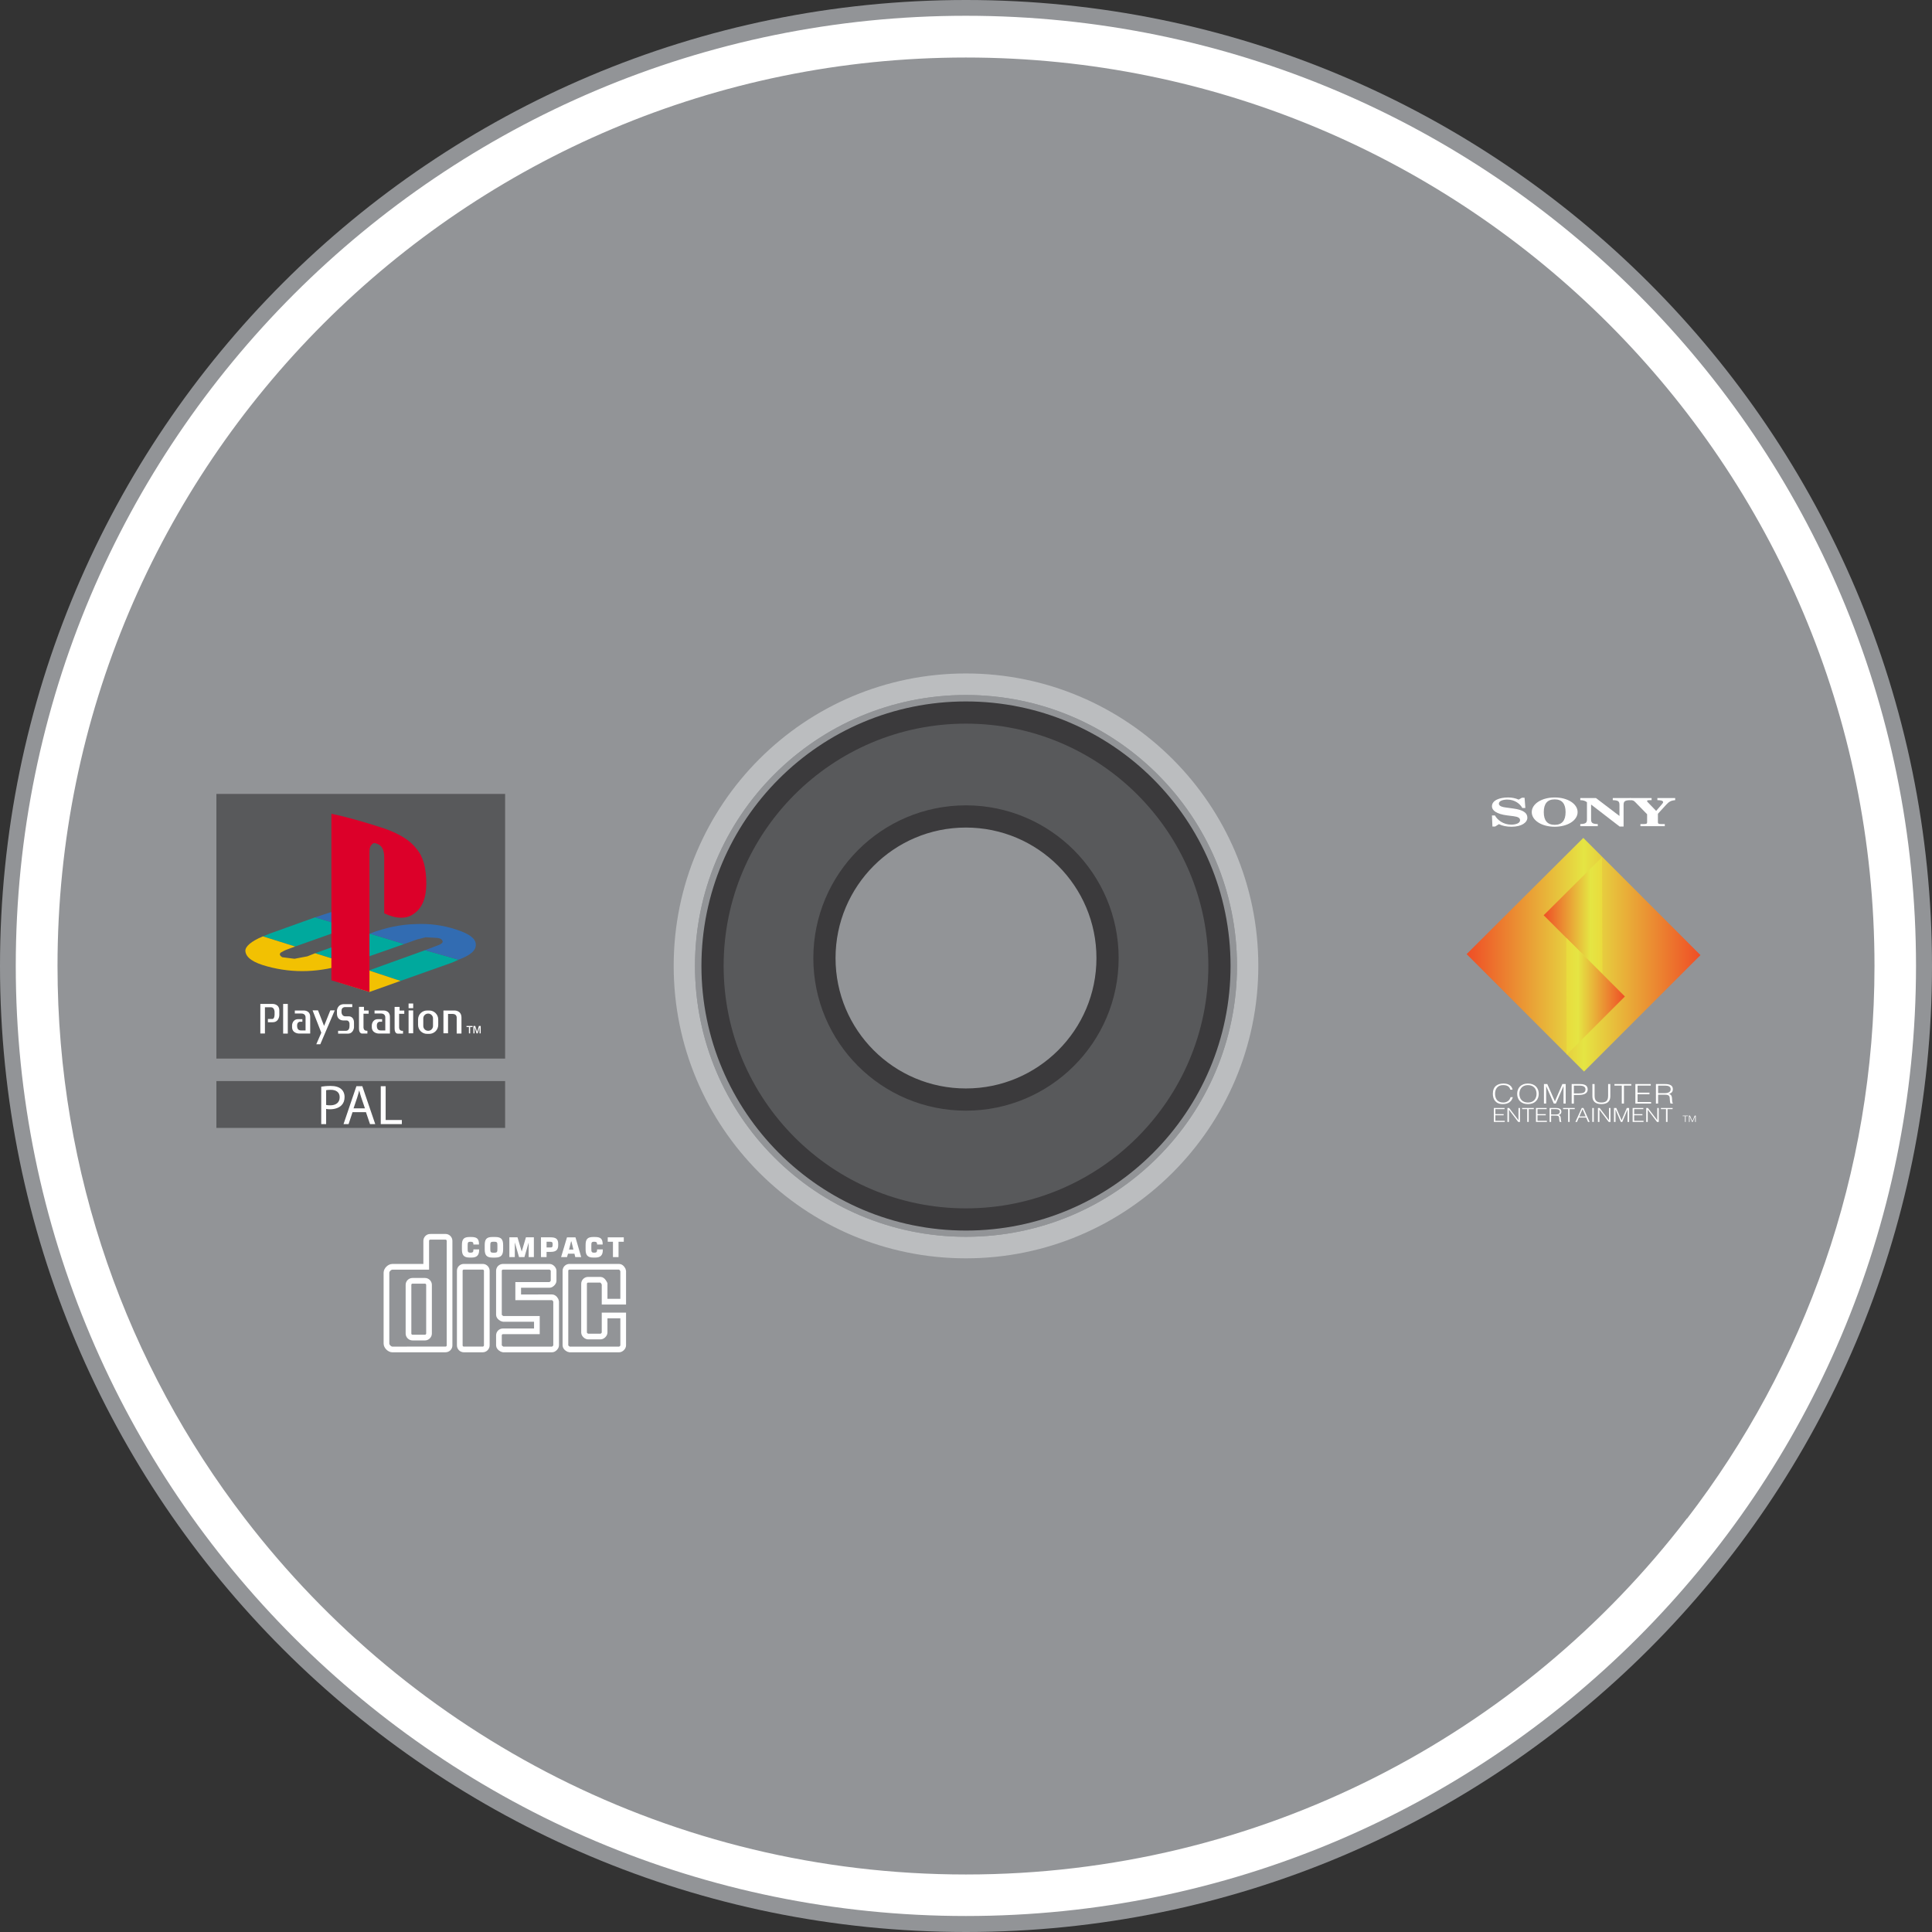 <?xml version="1.0" encoding="UTF-8" standalone="no"?>
<svg
   xmlns:dc="http://purl.org/dc/elements/1.1/"
   xmlns:cc="http://creativecommons.org/ns#"
   xmlns:rdf="http://www.w3.org/1999/02/22-rdf-syntax-ns#"
   xmlns:svg="http://www.w3.org/2000/svg"
   xmlns="http://www.w3.org/2000/svg"
   viewBox="0 0 215.025 215.025"
   height="215.025"
   width="215.025"
   xml:space="preserve"
   version="1.1"
   id="svg2"><rect x="0" y="0" width="215.025" height="215.025" fill="#333333" stroke="none"/><defs
     id="defs6"><clipPath
       id="clipPath16"
       clipPathUnits="userSpaceOnUse"><path
         id="path18"
         d="m 0,172.02 172.02,0 L 172.02,0 0,0 0,172.02 Z" /></clipPath><linearGradient
       id="linearGradient206"
       spreadMethod="pad"
       gradientTransform="matrix(20.824,0,0,-20.824,130.583,87.014)"
       gradientUnits="userSpaceOnUse"
       y2="0"
       x2="1"
       y1="0"
       x1="0"><stop
         id="stop208"
         offset="0"
         style="stop-opacity:1;stop-color:#ef4e26" /><stop
         id="stop210"
         offset="0.5"
         style="stop-opacity:1;stop-color:#e5e543" /><stop
         id="stop212"
         offset="1"
         style="stop-opacity:1;stop-color:#ef4e26" /></linearGradient><linearGradient
       id="linearGradient228"
       spreadMethod="pad"
       gradientTransform="matrix(10.412,0,0,-10.412,137.444,90.499)"
       gradientUnits="userSpaceOnUse"
       y2="0"
       x2="1"
       y1="0"
       x1="0"><stop
         id="stop230"
         offset="0"
         style="stop-opacity:1;stop-color:#ef4e26" /><stop
         id="stop232"
         offset="0.4"
         style="stop-opacity:1;stop-color:#e5e543" /><stop
         id="stop234"
         offset="1"
         style="stop-opacity:1;stop-color:#fbae1f" /></linearGradient><linearGradient
       id="linearGradient250"
       spreadMethod="pad"
       gradientTransform="matrix(10.412,0,0,-10.412,134.264,83.311)"
       gradientUnits="userSpaceOnUse"
       y2="0"
       x2="1"
       y1="0"
       x1="0"><stop
         id="stop252"
         offset="0"
         style="stop-opacity:1;stop-color:#fbae1f" /><stop
         id="stop254"
         offset="0.6"
         style="stop-opacity:1;stop-color:#e5e543" /><stop
         id="stop256"
         offset="1"
         style="stop-opacity:1;stop-color:#ef4e26" /></linearGradient><clipPath
       id="clipPath264"
       clipPathUnits="userSpaceOnUse"><path
         id="path266"
         d="m 0,172.02 172.02,0 L 172.02,0 0,0 0,172.02 Z" /></clipPath></defs><g
     transform="matrix(1.25,0,0,-1.25,0,215.025)"
     id="g10"><g
       id="g12"><g
         clip-path="url(#clipPath16)"
         id="g14"><g
           transform="translate(172.02,86.01)"
           id="g20"><path
             id="path22"
             style="fill:#929497;fill-opacity:1;fill-rule:nonzero;stroke:none"
             d="m 0,0 c 0,47.502 -38.508,86.01 -86.01,86.01 -47.502,0 -86.01,-38.508 -86.01,-86.01 0,-47.502 38.508,-86.01 86.01,-86.01 C -38.508,-86.01 0,-47.502 0,0" /></g><g
           transform="translate(150.194,36.812)"
           id="g24"><path
             id="path26"
             style="fill:#ffffff;fill-opacity:1;fill-rule:nonzero;stroke:none"
             d="m 0,0 c -14.768,-19.276 -38.038,-31.691 -64.194,-31.691 -26.156,0 -49.405,12.415 -64.193,31.691 -10.459,13.622 -16.686,30.683 -16.686,49.208 0,44.68 36.219,80.879 80.879,80.879 44.681,0 80.9,-36.199 80.9,-80.879 C 16.706,30.683 10.478,13.622 0.02,0 L 0,0 Z m -64.194,133.804 c -46.716,0 -84.596,-37.879 -84.596,-84.596 0,-46.717 37.88,-84.596 84.596,-84.596 46.737,0 84.597,37.879 84.597,84.596 0,46.717 -37.86,84.596 -84.597,84.596" /></g><g
           transform="translate(86,61.9)"
           id="g28"><path
             id="path30"
             style="fill:#bbbdbf;fill-opacity:1;fill-rule:nonzero;stroke:none"
             d="m 0,0 c -13.325,0 -24.12,10.795 -24.12,24.12 0,13.325 10.795,24.119 24.12,24.119 13.325,0 24.139,-10.794 24.139,-24.119 C 24.139,10.795 13.325,0 0,0 m 0,50.157 c -14.373,0 -26.017,-11.665 -26.017,-26.037 0,-14.373 11.644,-26.038 26.017,-26.038 14.373,0 26.037,11.665 26.037,26.038 0,14.372 -11.664,26.037 -26.037,26.037" /></g><g
           transform="translate(86,63.442)"
           id="g32"><path
             id="path34"
             style="fill:#929497;fill-opacity:1;fill-rule:nonzero;stroke:none"
             d="m 0,0 c -12.455,0 -22.558,10.122 -22.558,22.577 0,12.456 10.103,22.558 22.558,22.558 12.475,0 22.577,-10.102 22.577,-22.558 C 22.577,10.122 12.475,0 0,0 m 0,46.697 c -13.325,0 -24.12,-10.795 -24.12,-24.12 0,-13.325 10.795,-24.119 24.12,-24.119 13.325,0 24.139,10.794 24.139,24.119 0,13.325 -10.814,24.12 -24.139,24.12" /></g><g
           transform="translate(86,74.118)"
           id="g36"><path
             id="path38"
             style="fill:#58595b;fill-opacity:1;fill-rule:nonzero;stroke:none"
             d="m 0,0 c -6.959,0 -12.594,5.635 -12.594,12.594 0,6.959 5.635,12.613 12.594,12.613 6.959,0 12.613,-5.654 12.613,-12.613 C 12.613,5.635 6.959,0 0,0 m 0,34.459 c -12.455,0 -22.558,-10.102 -22.558,-22.557 0,-12.455 10.103,-22.578 22.558,-22.578 12.475,0 22.577,10.123 22.577,22.578 0,12.455 -10.102,22.557 -22.577,22.557" /></g><g
           transform="translate(86,74.118)"
           id="g40"><path
             id="path42"
             style="fill:none;stroke:#3b3a3c;stroke-width:1.977;stroke-linecap:butt;stroke-linejoin:miter;stroke-miterlimit:10;stroke-dasharray:none;stroke-opacity:1"
             d="m 0,0 c -6.959,0 -12.594,5.635 -12.594,12.594 0,6.959 5.635,12.613 12.594,12.613 6.959,0 12.613,-5.654 12.613,-12.613 C 12.613,5.635 6.959,0 0,0 Z m 0,34.459 c -12.455,0 -22.558,-10.102 -22.558,-22.557 0,-12.455 10.103,-22.578 22.558,-22.578 12.475,0 22.577,10.123 22.577,22.578 0,12.455 -10.102,22.557 -22.577,22.557 z" /></g><g
           transform="translate(41.297,59.231)"
           id="g44"><path
             id="path46"
             style="fill:none;stroke:#ffffff;stroke-width:0.507;stroke-linecap:butt;stroke-linejoin:miter;stroke-miterlimit:4;stroke-dasharray:none;stroke-opacity:1"
             d="m 0,0 1.685,0 c 0.202,0 0.361,-0.169 0.361,-0.36 l 0,-6.642 c 0,-0.191 -0.169,-0.36 -0.361,-0.36 l -1.685,0 c -0.192,0 -0.36,0.159 -0.36,0.36 l 0,6.642 C -0.36,-0.159 -0.201,0 0,0 Z" /></g><g
           transform="translate(36.731,57.98)"
           id="g48"><path
             id="path50"
             style="fill:none;stroke:#ffffff;stroke-width:0.507;stroke-linecap:butt;stroke-linejoin:miter;stroke-miterlimit:4;stroke-dasharray:none;stroke-opacity:1"
             d="m 0,0 1.107,0 c 0.202,0 0.361,-0.172 0.361,-0.36 l 0,-4.336 c 0,-0.188 -0.172,-0.36 -0.361,-0.36 l -1.107,0 c -0.188,0 -0.36,0.159 -0.36,0.36 l 0,4.336 C -0.36,-0.159 -0.201,0 0,0 Z m 1.582,3.92 1.35,0 c 0.202,0 0.364,-0.163 0.364,-0.364 l 0,-9.307 c 0,-0.202 -0.162,-0.358 -0.364,-0.358 l -4.731,-0.003 c -0.24,0 -0.523,0.276 -0.523,0.523 l 0,6.313 c 0,0.247 0.279,0.523 0.523,0.523 l 3.017,0 0,2.309 c 0,0.201 0.162,0.364 0.364,0.364 z" /></g><g
           transform="translate(46.139,56.509)"
           id="g52"><path
             id="path54"
             style="fill:none;stroke:#ffffff;stroke-width:0.507;stroke-linecap:butt;stroke-linejoin:miter;stroke-miterlimit:4;stroke-dasharray:none;stroke-opacity:1"
             d="m 0,0 3.014,0.003 c 0.201,0 0.363,-0.279 0.363,-0.363 l 0,-3.917 c 0,-0.159 -0.204,-0.364 -0.363,-0.364 l -4.368,0 c -0.055,0 -0.361,0.159 -0.361,0.361 l 0,0.893 c 0,0.201 0.159,0.36 0.361,0.36 l 3.017,0 0,1.108 -3.017,0 c -0.062,0 -0.361,0.159 -0.361,0.36 l 0,3.92 c 0,0.201 0.159,0.36 0.361,0.36 l 4.147,0 c 0.169,0 0.36,-0.198 0.36,-0.36 l 0,-0.893 c 0,-0.15 -0.211,-0.361 -0.36,-0.361 L 0,1.107 0,0 Z" /></g><g
           transform="translate(55.488,54.895)"
           id="g56"><path
             id="path58"
             style="fill:none;stroke:#ffffff;stroke-width:0.507;stroke-linecap:butt;stroke-linejoin:miter;stroke-miterlimit:4;stroke-dasharray:none;stroke-opacity:1"
             d="m 0,0 0,-2.666 c 0,-0.166 -0.195,-0.361 -0.36,-0.361 l -4.424,0 c -0.068,0 -0.36,0.159 -0.36,0.361 l 0,6.641 c 0,0.201 0.159,0.36 0.36,0.36 l 4.424,0 C -0.159,4.335 0,4.04 0,3.975 l 0,-2.747 -1.656,0 0,1.591 c 0,0 -0.159,0.36 -0.361,0.36 l -1.107,0 c -0.201,0 -0.361,-0.159 -0.361,-0.36 l 0,-4.336 c 0,-0.198 0.225,-0.36 0.361,-0.36 l 1.107,0 c 0.169,0 0.361,0.192 0.361,0.36 L -1.656,0 0,0 Z" /></g><g
           transform="translate(54.576,60.091)"
           id="g60"><path
             id="path62"
             style="fill:#ffffff;fill-opacity:1;fill-rule:nonzero;stroke:none"
             d="m 0,0 0.497,0 0,1.367 0.467,0 0,0.393 -1.428,0 0,-0.393 L 0,1.367 0,0 Z" /></g><g
           transform="translate(53.673,60.777)"
           id="g64"><path
             id="path66"
             style="fill:#ffffff;fill-opacity:1;fill-rule:nonzero;stroke:none"
             d="m 0,0 -0.51,0 0,-0.045 c 0,-0.189 -0.062,-0.247 -0.256,-0.247 -0.241,0 -0.257,0.087 -0.257,0.35 l 0,0.289 c 0,0.264 0.016,0.335 0.257,0.335 0.181,0 0.256,-0.042 0.256,-0.218 l 0,-0.029 0.497,0 0,0.029 c 0,0.481 -0.182,0.64 -0.692,0.64 l -0.136,0 c -0.526,0 -0.692,-0.188 -0.692,-0.727 l 0,-0.364 c 0,-0.523 0.166,-0.74 0.692,-0.74 l 0.166,0 C -0.211,-0.727 0,-0.526 0,-0.058 L 0,0 Z" /></g><g
           transform="translate(46.827,61.852)"
           id="g68"><path
             id="path70"
             style="fill:#ffffff;fill-opacity:1;fill-rule:nonzero;stroke:none"
             d="M 0,0 -0.373,-1.267 -0.75,0 l -0.724,0 0,-1.76 0.484,0 0,1.309 0.376,-1.309 0.481,0 0.377,1.296 0,-1.296 0.464,0 0,1.76 L 0,0 Z" /></g><g
           transform="translate(50.861,60.76)"
           id="g72"><path
             id="path74"
             style="fill:#ffffff;fill-opacity:1;fill-rule:nonzero;stroke:none"
             d="m 0,0 -0.195,0 0.179,0.727 0.016,0 0.016,0 L 0.195,0 0,0 Z m 0.377,1.091 -0.377,0 -0.377,0 -0.526,-1.76 0.526,0 0.091,0.305 0.286,0 0.286,0 0.074,-0.305 0.527,0 -0.51,1.76 z" /></g><g
           transform="translate(49.204,61.17)"
           id="g76"><path
             id="path78"
             style="fill:#ffffff;fill-opacity:1;fill-rule:nonzero;stroke:none"
             d="m 0,0 c 0,-0.175 -0.042,-0.221 -0.195,-0.221 l -0.075,0 -0.269,0 0,0.51 0.269,0 0.046,0 C -0.058,0.289 0,0.247 0,0.101 L 0,0 Z m -0.179,0.682 -0.091,0 -0.766,0 0,-1.76 0.497,0 0,0.464 0.269,0 0.091,0 c 0.465,0 0.676,0.163 0.676,0.598 l 0,0.117 c 0,0.438 -0.211,0.581 -0.676,0.581" /></g><g
           transform="translate(44.288,60.835)"
           id="g80"><path
             id="path82"
             style="fill:#ffffff;fill-opacity:1;fill-rule:nonzero;stroke:none"
             d="m 0,0 c 0,-0.279 -0.016,-0.351 -0.273,-0.351 l -0.042,0 -0.049,0 c -0.253,0 -0.269,0.072 -0.269,0.351 l 0,0.289 c 0,0.263 0.016,0.335 0.269,0.335 l 0.049,0 0.042,0 C -0.016,0.624 0,0.552 0,0.289 L 0,0 Z m -0.198,1.046 -0.117,0 -0.123,0 c -0.526,0 -0.692,-0.189 -0.692,-0.728 l 0,-0.363 c 0,-0.523 0.166,-0.741 0.692,-0.741 l 0.123,0 0.117,0 c 0.526,0 0.708,0.218 0.708,0.741 l 0,0.363 c 0,0.539 -0.182,0.728 -0.708,0.728" /></g><g
           transform="translate(42.661,60.777)"
           id="g84"><path
             id="path86"
             style="fill:#ffffff;fill-opacity:1;fill-rule:nonzero;stroke:none"
             d="m 0,0 -0.51,0 0,-0.045 c 0,-0.189 -0.062,-0.247 -0.256,-0.247 -0.241,0 -0.257,0.087 -0.257,0.35 l 0,0.289 c 0,0.264 0.016,0.335 0.257,0.335 0.181,0 0.256,-0.042 0.256,-0.218 l 0,-0.029 0.497,0 0,0.029 c 0,0.481 -0.182,0.64 -0.695,0.64 l -0.133,0 c -0.526,0 -0.692,-0.188 -0.692,-0.727 l 0,-0.364 c 0,-0.523 0.166,-0.74 0.692,-0.74 l 0.166,0 C -0.211,-0.727 0,-0.526 0,-0.058 L 0,0 Z" /></g><g
           transform="translate(132.839,99.414)"
           id="g88"><path
             id="path90"
             style="fill:#ffffff;fill-opacity:1;fill-rule:nonzero;stroke:none"
             d="m 0,0 0.265,0 c 0.216,-0.395 0.73,-0.818 1.455,-0.818 0.379,0 0.784,0.114 0.784,0.392 0,0.204 -0.178,0.308 -0.584,0.36 L 1.368,0.003 C 0.39,0.125 0,0.458 0,0.811 c 0,0.534 0.665,0.79 1.433,0.79 0.346,0 0.66,-0.062 0.947,-0.19 l 0.292,0.169 0.232,0 0.071,-0.915 -0.271,0 c -0.2,0.371 -0.67,0.749 -1.341,0.749 -0.346,0 -0.746,-0.107 -0.746,-0.357 0,-0.149 0.124,-0.284 0.6,-0.346 L 1.888,0.62 C 2.78,0.499 3.153,0.232 3.153,-0.198 c 0,-0.422 -0.498,-0.807 -1.411,-0.807 -0.438,0 -0.823,0.08 -1.12,0.232 l -0.341,-0.215 -0.238,0 L 0,0 Z" /></g><g
           transform="translate(138.427,98.579)"
           id="g92"><path
             id="path94"
             style="fill:#ffffff;fill-opacity:1;fill-rule:nonzero;stroke:none"
             d="M 0,0 C 0.649,0 0.968,0.381 0.968,1.133 0.968,1.885 0.649,2.267 0,2.267 -0.654,2.267 -0.973,1.885 -0.973,1.133 -0.973,0.381 -0.654,0 0,0 M 0,2.437 C 1.142,2.437 2.039,1.875 2.039,1.133 2.039,0.392 1.142,-0.17 0,-0.17 c -1.146,0 -2.044,0.562 -2.044,1.303 0,0.742 0.898,1.304 2.044,1.304" /></g><g
           transform="translate(140.704,100.963)"
           id="g96"><path
             id="path98"
             style="fill:#ffffff;fill-opacity:1;fill-rule:nonzero;stroke:none"
             d="m 0,0 1.395,0 2.093,-1.594 0,0.974 c 0,0.322 -0.092,0.419 -0.595,0.433 l 0,0.187 1.558,0 0,-0.187 C 3.948,-0.201 3.856,-0.298 3.856,-0.62 l 0,-1.917 -0.351,0 -2.531,1.951 -0.012,0 0,-1.296 c 0,-0.322 0.093,-0.419 0.596,-0.433 l 0,-0.187 -1.558,0 0,0.187 c 0.503,0.014 0.595,0.111 0.595,0.433 l 0,1.508 C 0.459,-0.25 0.249,-0.187 0,-0.187 L 0,0 Z" /></g><g
           transform="translate(145.118,100.963)"
           id="g100"><path
             id="path102"
             style="fill:#ffffff;fill-opacity:1;fill-rule:nonzero;stroke:none"
             d="m 0,0 1.936,0 0,-0.187 -0.119,0 c -0.227,0 -0.286,-0.021 -0.286,-0.08 0,-0.031 0.027,-0.066 0.102,-0.142 l 0.709,-0.735 0.519,0.603 c 0.076,0.09 0.103,0.135 0.103,0.174 0,0.145 -0.249,0.18 -0.514,0.18 l 0,0.187 1.585,0 0,-0.187 C 3.645,-0.222 3.483,-0.322 3.212,-0.617 L 2.498,-1.4 l 0,-0.742 c 0,-0.132 0.033,-0.173 0.325,-0.173 l 0.287,0 0,-0.187 -2.169,0 0,0.187 0.27,0 c 0.292,0 0.325,0.041 0.325,0.173 l 0,0.7 -1.039,1.064 C 0.34,-0.218 0.281,-0.187 0,-0.187 L 0,0 Z" /></g><g
           transform="translate(134.476,74.995)"
           id="g104"><path
             id="path106"
             style="fill:#ffffff;fill-opacity:1;fill-rule:nonzero;stroke:none"
             d="m 0,0 c -0.08,0.297 -0.297,0.411 -0.649,0.411 -0.498,0 -0.712,-0.36 -0.712,-0.771 0,-0.389 0.169,-0.781 0.729,-0.781 0.355,0 0.575,0.203 0.652,0.479 l 0.203,0 c -0.091,-0.336 -0.34,-0.619 -0.892,-0.619 -0.635,0 -0.887,0.423 -0.887,0.916 0,0.665 0.412,0.916 0.958,0.916 C -0.174,0.551 0.135,0.36 0.2,0 L 0,0 Z" /></g><g
           transform="translate(136.81,74.627)"
           id="g108"><path
             id="path110"
             style="fill:#ffffff;fill-opacity:1;fill-rule:nonzero;stroke:none"
             d="M 0,0 C 0,0.483 -0.295,0.778 -0.769,0.778 -1.298,0.778 -1.53,0.404 -1.53,0 c 0,-0.411 0.229,-0.773 0.767,-0.773 C -0.229,-0.773 0,-0.406 0,0 m -0.775,0.918 c 0.644,0 0.97,-0.408 0.97,-0.918 0,-0.5 -0.326,-0.914 -0.962,-0.914 -0.634,0 -0.957,0.414 -0.957,0.914 -0.003,0.507 0.334,0.918 0.949,0.918" /></g><g
           transform="translate(137.469,73.76)"
           id="g112"><path
             id="path114"
             style="fill:#ffffff;fill-opacity:1;fill-rule:nonzero;stroke:none"
             d="m 0,0 0,1.74 0.298,0 0.675,-1.534 0.005,0 0.663,1.534 0.295,0 0,-1.74 -0.194,0 0,1.552 -0.006,0 L 1.061,0 0.878,0 0.2,1.552 0.195,1.552 0.195,0 0,0 Z" /></g><g
           transform="translate(140.579,74.668)"
           id="g116"><path
             id="path118"
             style="fill:#ffffff;fill-opacity:1;fill-rule:nonzero;stroke:none"
             d="m 0,0 c 0.363,0 0.589,0.063 0.589,0.358 0,0.217 -0.166,0.333 -0.532,0.333 l -0.503,0 L -0.446,0 0,0 Z m -0.641,-0.909 0,1.74 0.752,0 c 0.535,0 0.673,-0.224 0.673,-0.485 0,-0.39 -0.409,-0.486 -0.79,-0.486 l -0.44,0 0,-0.769 -0.195,0 z" /></g><g
           transform="translate(141.783,75.5)"
           id="g120"><path
             id="path122"
             style="fill:#ffffff;fill-opacity:1;fill-rule:nonzero;stroke:none"
             d="m 0,0 0.195,0 0,-1.037 c 0,-0.43 0.183,-0.609 0.603,-0.609 0.444,0 0.603,0.198 0.603,0.609 l 0,1.037 0.195,0 0,-1.085 C 1.596,-1.537 1.33,-1.786 0.798,-1.786 0.26,-1.786 0,-1.53 0,-1.085 L 0,0 Z" /></g><g
           transform="translate(143.746,75.5)"
           id="g124"><path
             id="path126"
             style="fill:#ffffff;fill-opacity:1;fill-rule:nonzero;stroke:none"
             d="m 0,0 1.499,0 0,-0.14 -0.653,0 0,-1.6 -0.194,0 0,1.6 L 0,-0.14 0,0 Z" /></g><g
           transform="translate(145.609,73.76)"
           id="g128"><path
             id="path130"
             style="fill:#ffffff;fill-opacity:1;fill-rule:nonzero;stroke:none"
             d="m 0,0 0,1.74 1.37,0 0,-0.14 -1.176,0 0,-0.628 1.061,0 0,-0.141 -1.061,0 0,-0.691 1.204,0 L 1.398,0 0,0 Z" /></g><g
           transform="translate(148.241,74.69)"
           id="g132"><path
             id="path134"
             style="fill:#ffffff;fill-opacity:1;fill-rule:nonzero;stroke:none"
             d="m 0,0 c 0.288,0 0.512,0.102 0.512,0.346 0,0.261 -0.24,0.324 -0.501,0.324 l -0.618,0 0,-0.67 L 0,0 Z m -0.607,-0.14 0,-0.79 -0.194,0 0,1.74 0.807,0 c 0.451,0 0.7,-0.136 0.7,-0.457 0,-0.22 -0.097,-0.336 -0.334,-0.425 0.243,-0.07 0.257,-0.288 0.263,-0.472 0.008,-0.263 0.034,-0.336 0.085,-0.37 l 0,-0.016 -0.214,0 C 0.426,-0.812 0.446,-0.486 0.415,-0.353 0.369,-0.164 0.2,-0.14 0.006,-0.14 l -0.613,0 z" /></g><g
           transform="translate(133.009,72.126)"
           id="g136"><path
             id="path138"
             style="fill:#ffffff;fill-opacity:1;fill-rule:nonzero;stroke:none"
             d="m 0,0 0,1.241 0.951,0 0,-0.1 -0.816,0 0,-0.448 0.737,0 0,-0.1 -0.737,0 0,-0.493 0.836,0 0,-0.1 L 0,0 Z" /></g><g
           transform="translate(134.357,73.208)"
           id="g140"><path
             id="path142"
             style="fill:#ffffff;fill-opacity:1;fill-rule:nonzero;stroke:none"
             d="m 0,0 -0.004,0 0,-1.082 -0.135,0 0,1.241 0.153,0 0.826,-1.084 0.004,0 0,1.084 0.135,0 0,-1.241 -0.157,0 L 0,0 Z" /></g><g
           transform="translate(135.527,73.367)"
           id="g144"><path
             id="path146"
             style="fill:#ffffff;fill-opacity:1;fill-rule:nonzero;stroke:none"
             d="m 0,0 1.04,0 0,-0.1 -0.452,0 0,-1.141 -0.135,0 0,1.141 L 0,-0.1 0,0 Z" /></g><g
           transform="translate(136.76,72.126)"
           id="g148"><path
             id="path150"
             style="fill:#ffffff;fill-opacity:1;fill-rule:nonzero;stroke:none"
             d="m 0,0 0,1.241 0.951,0 0,-0.1 -0.816,0 0,-0.448 0.737,0 0,-0.1 -0.737,0 0,-0.493 0.836,0 0,-0.1 L 0,0 Z" /></g><g
           transform="translate(138.528,72.789)"
           id="g152"><path
             id="path154"
             style="fill:#ffffff;fill-opacity:1;fill-rule:nonzero;stroke:none"
             d="m 0,0 c 0.201,0 0.355,0.072 0.355,0.246 0,0.186 -0.167,0.231 -0.347,0.231 l -0.429,0 L -0.421,0 0,0 Z m -0.421,-0.1 0,-0.563 -0.135,0 0,1.24 0.56,0 c 0.314,0 0.487,-0.096 0.487,-0.326 0,-0.156 -0.068,-0.239 -0.233,-0.303 0.169,-0.05 0.179,-0.205 0.183,-0.336 0.006,-0.188 0.024,-0.239 0.059,-0.263 l 0,-0.012 -0.149,0 C 0.296,-0.579 0.309,-0.346 0.288,-0.252 0.256,-0.117 0.139,-0.1 0.004,-0.1 l -0.425,0 z" /></g><g
           transform="translate(139.169,73.367)"
           id="g156"><path
             id="path158"
             style="fill:#ffffff;fill-opacity:1;fill-rule:nonzero;stroke:none"
             d="m 0,0 1.041,0 0,-0.1 -0.453,0 0,-1.141 -0.135,0 0,1.141 L 0,-0.1 0,0 Z" /></g><g
           transform="translate(140.624,72.615)"
           id="g160"><path
             id="path162"
             style="fill:#ffffff;fill-opacity:1;fill-rule:nonzero;stroke:none"
             d="M 0,0 0.56,0 0.28,0.651 0,0 Z m -0.353,-0.489 0.562,1.24 0.152,0 0.549,-1.24 -0.139,0 -0.165,0.389 -0.651,0 -0.169,-0.389 -0.139,0 z" /></g><path
           id="path164"
           style="fill:#ffffff;fill-opacity:1;fill-rule:nonzero;stroke:none"
           d="m 141.774,73.367 0.135,0 0,-1.241 -0.135,0 0,1.241 z" /><g
           transform="translate(142.414,73.208)"
           id="g166"><path
             id="path168"
             style="fill:#ffffff;fill-opacity:1;fill-rule:nonzero;stroke:none"
             d="m 0,0 -0.004,0 0,-1.082 -0.135,0 0,1.241 0.153,0 0.826,-1.084 0.004,0 0,1.084 0.135,0 0,-1.241 -0.157,0 L 0,0 Z" /></g><g
           transform="translate(143.706,72.126)"
           id="g170"><path
             id="path172"
             style="fill:#ffffff;fill-opacity:1;fill-rule:nonzero;stroke:none"
             d="m 0,0 0,1.241 0.206,0 0.469,-1.095 0.004,0 0.461,1.095 0.205,0 0,-1.241 -0.136,0 0,1.106 -0.004,0 L 0.737,0 0.61,0 0.139,1.106 0.135,1.106 0.135,0 0,0 Z" /></g><g
           transform="translate(145.366,72.126)"
           id="g174"><path
             id="path176"
             style="fill:#ffffff;fill-opacity:1;fill-rule:nonzero;stroke:none"
             d="m 0,0 0,1.241 0.952,0 0,-0.1 -0.817,0 0,-0.448 0.737,0 0,-0.1 -0.737,0 0,-0.493 0.836,0 0,-0.1 L 0,0 Z" /></g><g
           transform="translate(146.714,73.208)"
           id="g178"><path
             id="path180"
             style="fill:#ffffff;fill-opacity:1;fill-rule:nonzero;stroke:none"
             d="m 0,0 -0.004,0 0,-1.082 -0.135,0 0,1.241 0.153,0 0.826,-1.084 0.004,0 0,1.084 0.135,0 0,-1.241 -0.157,0 L 0,0 Z" /></g><g
           transform="translate(147.884,73.367)"
           id="g182"><path
             id="path184"
             style="fill:#ffffff;fill-opacity:1;fill-rule:nonzero;stroke:none"
             d="m 0,0 1.041,0 0,-0.1 -0.453,0 0,-1.141 -0.135,0 0,1.141 L 0,-0.1 0,0 Z" /></g><g
           transform="translate(149.82,72.689)"
           id="g186"><path
             id="path188"
             style="fill:#ffffff;fill-opacity:1;fill-rule:nonzero;stroke:none"
             d="m 0,0 0.472,0 0,-0.045 -0.206,0 0,-0.518 -0.061,0 0,0.518 L 0,-0.045 0,0 Z" /></g><g
           transform="translate(150.439,72.126)"
           id="g190"><path
             id="path192"
             style="fill:#ffffff;fill-opacity:1;fill-rule:nonzero;stroke:none"
             d="m 0,0 0,0.502 0.002,0 L 0.215,0 l 0.058,0 0.213,0.502 0.002,0 0,-0.502 0.061,0 0,0.563 -0.093,0 -0.209,-0.497 -0.002,0 -0.212,0.497 -0.094,0 L -0.061,0 0,0 Z" /></g></g></g><g
       id="g194"><g
         id="g196"><g
           id="g202"><g
             id="g204"><path
               id="path214"
               style="fill:url(#linearGradient206);stroke:none"
               d="m 130.583,87.069 10.455,-10.456 10.368,10.368 -10.433,10.434 -10.39,-10.346 z" /></g></g></g></g><g
       id="g216"><g
         id="g218"><g
           id="g224"><g
             id="g226"><path
               id="path236"
               style="fill:url(#linearGradient228);stroke:none"
               d="m 137.444,90.527 5.228,-5.229 -0.033,10.402 -5.195,-5.173 z" /></g></g></g></g><g
       id="g238"><g
         id="g240"><g
           id="g246"><g
             id="g248"><path
               id="path258"
               style="fill:url(#linearGradient250);stroke:none"
               d="m 139.492,78.111 5.184,5.184 -5.216,5.216 0.032,-10.4 z" /></g></g></g></g><g
       id="g260"><g
         clip-path="url(#clipPath264)"
         id="g262"><path
           id="path268"
           style="fill:#58595b;fill-opacity:1;fill-rule:nonzero;stroke:none"
           d="m 44.975,77.766 -25.708,0 0,23.565 25.708,0 0,-23.565 z" /><g
           transform="translate(31.065,89.442)"
           id="g270"><path
             id="path272"
             style="fill:#00a99d;fill-opacity:1;fill-rule:evenodd;stroke:none"
             d="M 0,0 -3.008,0.902 -6.974,-0.52 -7.658,-0.793 -4.786,-1.696 0,0 Z" /></g><g
           transform="translate(35.987,87.966)"
           id="g274"><path
             id="path276"
             style="fill:#00a99d;fill-opacity:1;fill-rule:evenodd;stroke:none"
             d="M 0,0 -4.294,-1.505 -5.005,-1.723 -7.931,-0.821 -3.063,0.93 0,0 Z" /></g><g
           transform="translate(37.847,87.418)"
           id="g278"><path
             id="path280"
             style="fill:#00a99d;fill-opacity:1;fill-rule:evenodd;stroke:none"
             d="m 0,0 -5.005,-1.805 2.817,-0.93 4.622,1.641 0.547,0.246 L 0,0 Z" /></g><g
           transform="translate(35.66,84.684)"
           id="g282"><path
             id="path284"
             style="fill:#f2c102;fill-opacity:1;fill-rule:evenodd;stroke:none"
             d="M 0,0 -2.817,0.93 -5.634,-0.082 -2.762,-0.985 0,0 Z" /></g><g
           transform="translate(28.056,87.145)"
           id="g286"><path
             id="path288"
             style="fill:#f2c102;fill-opacity:1;fill-rule:evenodd;stroke:none"
             d="m 0,0 2.926,-0.903 c -2.461,-0.82 -4.841,-0.902 -7.165,-0.273 -1.231,0.328 -1.915,0.766 -1.969,1.367 -0.028,0.411 0.519,0.876 1.558,1.313 L -1.778,0.602 -2.516,0.328 C -2.735,0.246 -2.926,0.137 -3.063,0.055 -3.2,-0.082 -3.145,-0.219 -2.926,-0.355 l 1.094,-0.137 1.148,0.219 L 0,0 Z" /></g><g
           transform="translate(29.561,90.837)"
           id="g290"><path
             id="path292"
             style="fill:#326cb2;fill-opacity:1;fill-rule:evenodd;stroke:none"
             d="M 0,0 2.954,-0.848 1.504,-1.395 -1.504,-0.492 0,0 Z" /></g><g
           transform="translate(32.925,88.895)"
           id="g294"><path
             id="path296"
             style="fill:#326cb2;fill-opacity:1;fill-rule:evenodd;stroke:none"
             d="M 0,0 C 1.422,0.547 2.789,0.821 4.102,0.848 5.251,0.903 6.482,0.766 7.712,0.356 8.806,0 9.408,-0.41 9.435,-0.93 9.49,-1.477 8.998,-1.915 7.904,-2.325 l -2.981,0.848 1.012,0.383 c 0.41,0.137 0.601,0.274 0.547,0.438 C 6.427,-0.52 6.29,-0.41 5.989,-0.383 L 4.977,-0.328 4.212,-0.52 3.063,-0.93 0,0 Z" /></g><g
           transform="translate(29.506,99.562)"
           id="g298"><path
             id="path300"
             style="fill:#dc0029;fill-opacity:1;fill-rule:evenodd;stroke:none"
             d="m 0,0 0,-14.824 3.391,-1.039 0,12.39 c 0,0.328 0.028,0.546 0.164,0.683 0.137,0.192 0.274,0.219 0.465,0.137 C 4.485,-2.79 4.704,-3.2 4.704,-3.884 l 0,-4.977 c 1.039,-0.493 1.969,-0.547 2.653,-0.028 0.711,0.493 1.094,1.368 1.094,2.68 0,1.368 -0.274,2.407 -0.875,3.091 -0.547,0.739 -1.505,1.34 -2.927,1.832 C 2.79,-0.684 1.231,-0.246 0,0" /></g><g
           transform="translate(24.287,82.633)"
           id="g302"><path
             id="path304"
             style="fill:#ffffff;fill-opacity:1;fill-rule:evenodd;stroke:none"
             d="m 0,0 -0.698,0 -0.069,0 -0.341,0 0,-2.631 0.41,0 0,2.335 0.54,0 c 0.312,0 0.319,-0.413 0.319,-0.413 l 0,-0.255 C 0.143,-1.392 -0.06,-1.339 -0.06,-1.339 l -0.374,0 0,-0.291 0.416,0 c 0.599,0 0.6,0.634 0.6,0.634 l 0,0.414 C 0.582,0.007 0,0 0,0" /></g><path
           id="path306"
           style="fill:#ffffff;fill-opacity:1;fill-rule:nonzero;stroke:none"
           d="m 25.625,79.992 -0.415,0 0,2.641 0.415,0 0,-2.641 z" /><g
           transform="translate(26.25,82.047)"
           id="g308"><path
             id="path310"
             style="fill:#ffffff;fill-opacity:1;fill-rule:nonzero;stroke:none"
             d="m 0,0 0.753,0 c 0,0 0.616,0.056 0.616,-0.567 l 0,-1.484 -1.012,0 c 0,0 -0.627,0.006 -0.602,0.619 l 0,0.126 c 0,0 0.024,0.534 0.534,0.534 l 0.383,0 0,-0.229 -0.231,0 c 0,0 -0.238,-0.011 -0.238,-0.333 0,-0.322 0.115,-0.441 0.364,-0.441 l 0.389,0 0,1.169 c 0,0 0.021,0.34 -0.385,0.34 L 0,-0.266 0,0 Z" /></g><g
           transform="translate(33.349,82.047)"
           id="g312"><path
             id="path314"
             style="fill:#ffffff;fill-opacity:1;fill-rule:nonzero;stroke:none"
             d="m 0,0 0.753,0 c 0,0 0.616,0.056 0.616,-0.567 l 0,-1.484 -1.012,0 c 0,0 -0.626,0.006 -0.602,0.619 l 0,0.126 c 0,0 0.024,0.534 0.534,0.534 l 0.383,0 0,-0.229 -0.231,0 c 0,0 -0.238,-0.011 -0.238,-0.333 0,-0.322 0.116,-0.441 0.364,-0.441 l 0.389,0 0,1.169 c 0,0 0.021,0.34 -0.385,0.34 L 0,-0.266 0,0 Z" /></g><g
           transform="translate(27.831,82.061)"
           id="g316"><path
             id="path318"
             style="fill:#ffffff;fill-opacity:1;fill-rule:nonzero;stroke:none"
             d="M 0,0 0.483,0 1.024,-1.386 1.58,0 1.974,0 0.688,-3.019 0.331,-3.019 0.777,-1.99 0,0 Z" /></g><g
           transform="translate(30.104,80.24)"
           id="g320"><path
             id="path322"
             style="fill:#ffffff;fill-opacity:1;fill-rule:nonzero;stroke:none"
             d="m 0,0 0.693,0 c 0,0 0.322,-0.024 0.322,0.417 l 0,0.234 c 0,0 -0.024,0.272 -0.271,0.272 l -0.299,0 c 0,0 -0.564,-0.013 -0.547,0.642 l 0,0.248 c 0,0 0.028,0.56 0.638,0.56 l 0.724,0 0,-0.262 -0.633,0 c 0,0 -0.324,0.014 -0.324,-0.324 l 0,-0.152 c 0,0 0.021,-0.348 0.347,-0.348 l 0.327,0 c 0,0 0.437,0.001 0.437,-0.555 l 0,-0.427 c 0,0 -0.031,-0.559 -0.558,-0.559 L 0,-0.254 0,0 Z" /></g><g
           transform="translate(32.712,79.996)"
           id="g324"><path
             id="path326"
             style="fill:#ffffff;fill-opacity:1;fill-rule:nonzero;stroke:none"
             d="m 0,0 -0.462,0 c 0,0 -0.287,-0.035 -0.287,0.458 l 0,1.919 0.444,0 0,-0.326 0.417,0 0,-0.287 -0.417,0 -0.042,0 0,-1.201 c 0,0 -0.021,-0.315 0.28,-0.315 L 0,0.248 0,0 Z" /></g><g
           transform="translate(35.884,79.989)"
           id="g328"><path
             id="path330"
             style="fill:#ffffff;fill-opacity:1;fill-rule:nonzero;stroke:none"
             d="m 0,0 -0.462,0 c 0,0 -0.287,-0.035 -0.287,0.458 l 0,1.919 0.444,0 0,-0.326 0.417,0 0,-0.287 -0.417,0 -0.042,0 0,-1.201 c 0,0 -0.021,-0.314 0.28,-0.314 L 0,0.249 0,0 Z" /></g><path
           id="path332"
           style="fill:#ffffff;fill-opacity:1;fill-rule:nonzero;stroke:none"
           d="m 36.789,82.255 -0.41,0 0,0.415 0.41,0 0,-0.415 z" /><path
           id="path334"
           style="fill:#ffffff;fill-opacity:1;fill-rule:nonzero;stroke:none"
           d="m 36.789,80.018 -0.41,0 0,2.037 0.41,0 0,-2.037 z" /><g
           transform="translate(38.554,80.667)"
           id="g336"><path
             id="path338"
             style="fill:#ffffff;fill-opacity:1;fill-rule:nonzero;stroke:none"
             d="m 0,0 c 0,-0.235 -0.194,-0.426 -0.433,-0.426 -0.239,0 -0.433,0.191 -0.433,0.426 l 0,0.682 c 0,0.235 0.194,0.425 0.433,0.425 C -0.194,1.107 0,0.917 0,0.682 L 0,0 Z m -0.333,1.381 -0.2,0 c -0.441,0 -0.798,-0.358 -0.798,-0.799 l 0,-0.483 c 0,-0.44 0.357,-0.798 0.798,-0.798 l 0.2,0 c 0.44,0 0.798,0.358 0.798,0.798 l 0,0.483 c 0,0.441 -0.358,0.799 -0.798,0.799" /></g><g
           transform="translate(39.482,82.048)"
           id="g340"><path
             id="path342"
             style="fill:#ffffff;fill-opacity:1;fill-rule:nonzero;stroke:none"
             d="m 0,0 0.966,0 c 0,0 0.64,0.037 0.64,-0.639 l 0,-1.412 -0.425,0 0,1.381 c 0,0 0.042,0.365 -0.364,0.365 l -0.407,0 0,-1.725 L 0,-2.03 0,0 Z" /></g><g
           transform="translate(42.151,80.01)"
           id="g344"><path
             id="path346"
             style="fill:#ffffff;fill-opacity:1;fill-rule:nonzero;stroke:none"
             d="m 0,0 0,0.661 0.162,0 0.167,-0.528 0.162,0.528 0.159,0 0,-0.661 -0.101,0 0,0.555 L 0.379,0 0.279,0 0.101,0.563 0.101,0 0,0 Z m -0.4,0 0,0.563 -0.214,0 0,0.098 0.54,0 0,-0.098 -0.216,0 0,-0.563 -0.11,0 z" /></g><path
           id="path348"
           style="fill:#58595b;fill-opacity:1;fill-rule:nonzero;stroke:none"
           d="m 44.975,71.594 -25.708,0 0,4.172 25.708,0 0,-4.172 z" /><g
           transform="translate(29.038,73.639)"
           id="g350"><path
             id="path352"
             style="fill:#ffffff;fill-opacity:1;fill-rule:nonzero;stroke:none"
             d="m 0,0 c 0.095,-0.025 0.215,-0.035 0.36,-0.035 0.526,0 0.846,0.255 0.846,0.721 0,0.445 -0.315,0.661 -0.796,0.661 C 0.22,1.347 0.075,1.332 0,1.312 L 0,0 Z m -0.436,1.627 c 0.21,0.035 0.486,0.065 0.836,0.065 0.431,0 0.746,-0.1 0.946,-0.28 C 1.531,1.251 1.642,1.006 1.642,0.706 1.642,0.4 1.551,0.16 1.381,-0.015 1.151,-0.26 0.775,-0.385 0.35,-0.385 0.22,-0.385 0.1,-0.38 0,-0.355 l 0,-1.352 -0.436,0 0,3.334 z" /></g><g
           transform="translate(32.494,73.334)"
           id="g354"><path
             id="path356"
             style="fill:#ffffff;fill-opacity:1;fill-rule:nonzero;stroke:none"
             d="m 0,0 -0.331,0.971 c -0.075,0.22 -0.125,0.42 -0.175,0.615 l -0.01,0 c -0.05,-0.2 -0.105,-0.405 -0.17,-0.61 L -1.016,0 0,0 Z m -1.106,-0.34 -0.351,-1.061 -0.45,0 1.146,3.373 0.526,0 1.151,-3.373 -0.466,0 -0.36,1.061 -1.196,0 z" /></g><g
           transform="translate(33.902,75.306)"
           id="g358"><path
             id="path360"
             style="fill:#ffffff;fill-opacity:1;fill-rule:nonzero;stroke:none"
             d="m 0,0 0.436,0 0,-3.008 1.441,0 0,-0.366 L 0,-3.374 0,0 Z" /></g></g></g></g></svg>